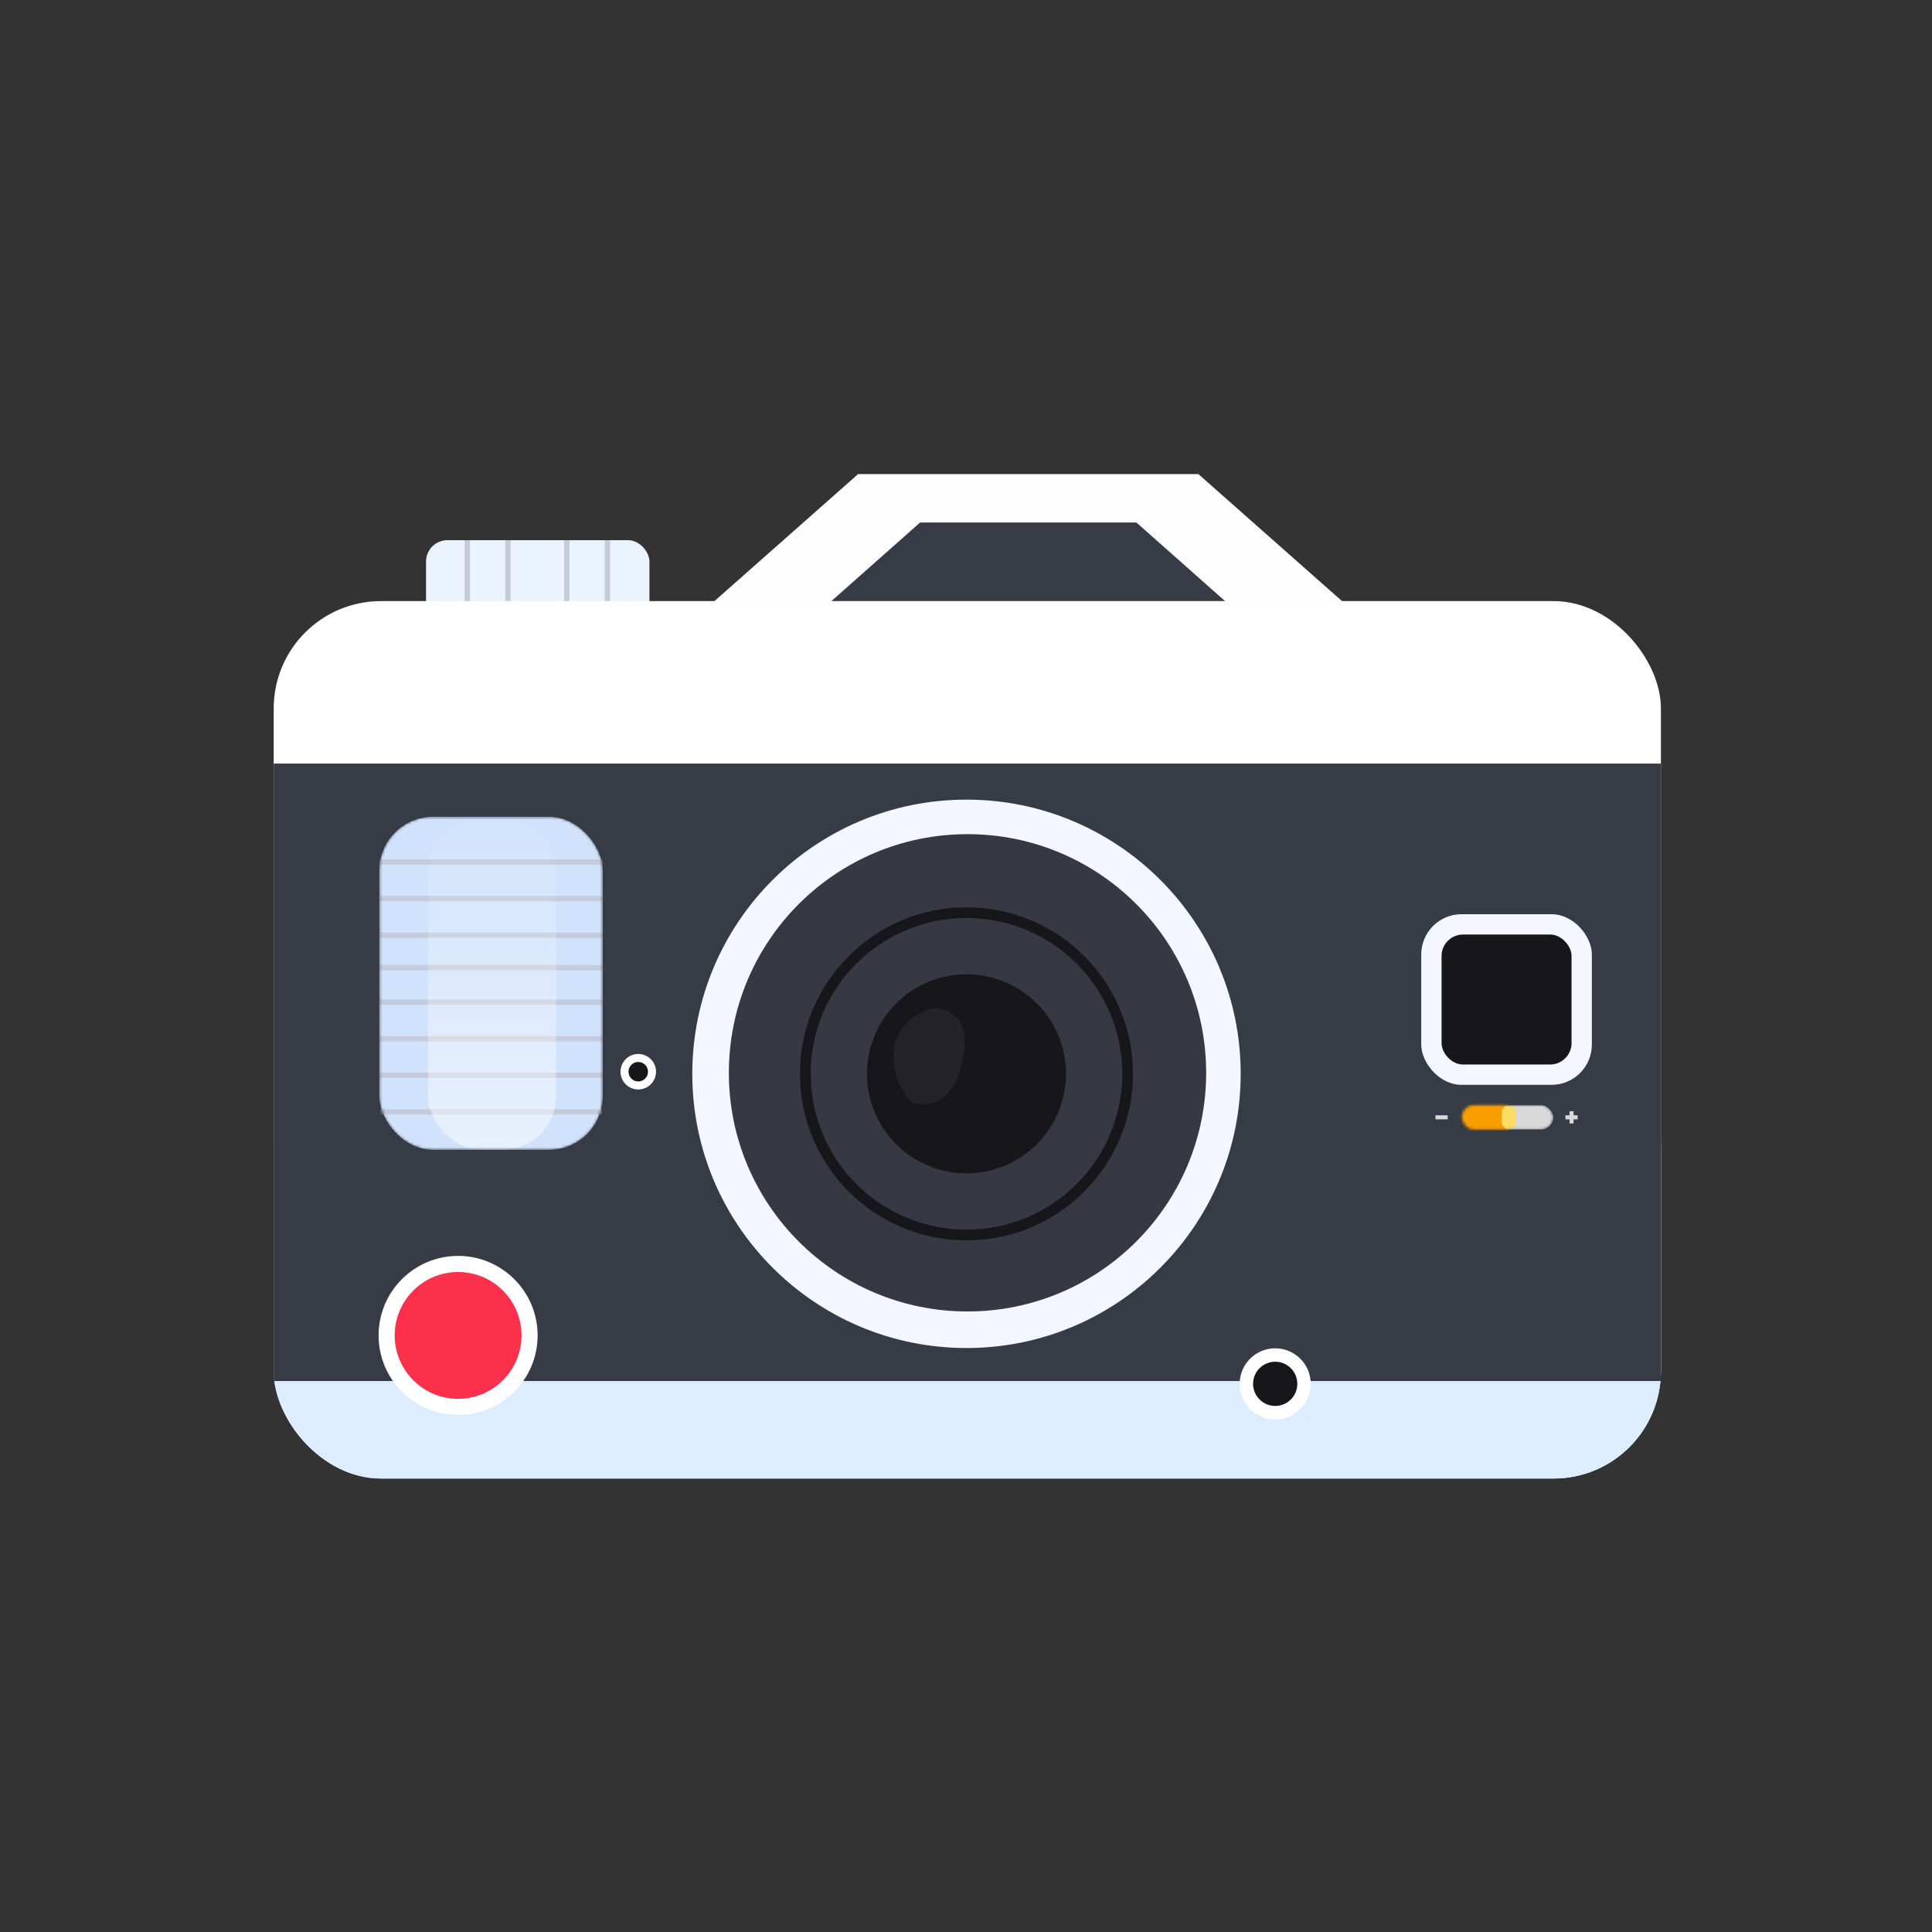 <svg width="720" height="720" viewBox="0 0 720 720" fill="none" xmlns="http://www.w3.org/2000/svg">
    
    <rect x="0" y="0" width="720" height="720" fill="#333333" stroke="none"/>
    
    <style>

        @keyframes slider {
            0%, 30%, 45%, 75%, 90%, 100% { transform: translate(0%, 0%); }
            40%, 80% { transform: translate(-1.75%, 0%); } 
            35%, 85% { transform: translate(1.75%, 0%); }
        }

        #slider {
            animation: slider 10s infinite;
        }

        @keyframes rotator {
            0%, 10%, 25%, 50%, 65%, 100% { transform: translate(0%, 0%); }
            15%, 60% { transform: translate(-0.75%, 0%); } 
            20%, 55% { transform: translate(0.75%, 0%); }
        }

        #rotator {
            animation: rotator 10s infinite;
        }

        @keyframes shutter {
            0%, 70%, 82%, 100% { transform: translate(0%, 0%); }
            75%, 77% { transform: translate(0%, 1.5%); }
        }

        #shutter {
            animation: shutter 10s infinite;
        }

        @keyframes center_lens {
            0%, 10%, 25%, 50%, 65%, 100% { transform: scale(1) }
            15%, 60% { transform: scale(1.1) } 
            20%, 55% { transform: scale(0.9) }
        }

        #center_lens {
            transform-origin: 360px 400px;
            animation: center_lens 10s infinite;
        }

        @keyframes around_lens {
            15%, 60% { transform: scale(0.9) } 
            20%, 55% { transform: scale(1.1) }
            0%, 10%, 25%, 50%, 65%, 100% { transform: scale(1) }
        }

        #around_lens {
            transform-origin: 360px 400px;
            animation: around_lens 10s infinite;
        }

        @keyframes light {
            0%, 70%, 72%, 74%, 100% { opacity: 0; transform: scale(1); }
            71%, 73% { opacity: 1; transform: scale(4); }
        }

        #light {
            opacity: 0;
            transform-origin: 216px 332px;
            animation: light 10s infinite;
        }

        @keyframes indicator {
            0%, 70%, 100% { fill: orange }
            75%, 82%  { fill: #000 }
        }

        #indicator {
            animation: indicator 10s infinite;
        }

    </style>
    
    <rect width="720" height="720" />
    <g id="camera1">
        <rect width="720" height="720" />
        <g id="camera">
            <g id="shutter">
                <mask style="mask-type:alpha" maskUnits="userSpaceOnUse" x="158" y="201" width="85"
                    height="36">
                    <rect x="158.769" y="201.304" width="83.261" height="34.818" rx="8"
                        fill="#EBF3FE" />
                </mask>
                <g mask="url(#mask0_0_1)">
                    <rect x="158.769" y="201.304" width="83.261" height="34.818" rx="8"
                        fill="#EBF3FE" />
                    <g id="rotator">
                        <line id="Line 6" x1="211.239" y1="201.304" x2="211.239" y2="249.747" stroke="#C5CBDB"
                            stroke-width="2" />
                        <line id="Line 7" x1="189.289" y1="201.304" x2="189.289" y2="249.747" stroke="#C5CBDB"
                            stroke-width="2" />
                        <line id="Line 8" x1="174.15" y1="201.304" x2="174.15" y2="249.747" stroke="#C5CBDB"
                            stroke-width="2" />
                        <line id="Line 9" x1="226.377" y1="201.304" x2="226.377" y2="249.747" stroke="#C5CBDB"
                            stroke-width="2" />
                    </g>
                </g>
            </g>
            <g id="Group 2">
                <path id="Polygon 1"
                    d="M509.978 232.716L446.586 288.762L319.803 288.762L256.411 232.716L319.803 176.67L446.586 176.67L509.978 232.716Z"
                    fill="#FFFEFF" />
                <path id="Polygon 2"
                    d="M463.806 230.446L423.5 266.171L342.889 266.171L302.583 230.446L342.889 194.72L423.5 194.72L463.806 230.446Z"
                    fill="#363B45" />
                <rect id="Rectangle 3" x="102" y="224.012" width="516.974" height="326.988" rx="40" fill="white" />
                <rect id="Rectangle 4" x="102" y="387.506" width="516.974" height="163.494" rx="40" fill="#DCEDFF" />
                <rect id="Rectangle 6" x="102" y="284.565" width="516.974" height="230.103" fill="#363B45" />
            </g>
            <circle id="Ellipse 5" cx="170.72" cy="497.672" r="26.631" fill="#FD314B" stroke="white"
                stroke-width="6" />
            <circle id="Ellipse 6" cx="475.23" cy="515.715" r="10.74" fill="#17161B" stroke="white"
                stroke-width="5" />
            <circle id="indicator" cx="237.863" cy="399.396" r="5.12" fill="#17161B" stroke="white"
                stroke-width="3" />
            <g id="sensor">
                <rect id="Rectangle 8" x="529.658" y="340.704" width="63.581" height="63.581" rx="15" fill="#F4F7FF" />
                <rect id="Rectangle 9" x="537.227" y="348.273" width="48.443" height="48.443" rx="8" fill="#17161B" />
                <g id="Group 6">
                    <mask id="mask1_0_1" style="mask-type:alpha" maskUnits="userSpaceOnUse" x="544" y="411" width="35"
                        height="10">
                        <rect id="Rectangle 13" x="544.796" y="411.854" width="34.061" height="9.083" rx="4.542"
                            fill="#D9D9D9" />
                    </mask>
                    <g mask="url(#mask1_0_1)">
                        <rect id="Rectangle 10" x="544.796" y="411.854" width="34.061" height="9.083" rx="4.542"
                            fill="#D9D9D9" />
                        <g id="slider">
                            <path id="Rectangle 11" d="M528 411H562V422H528V411Z" fill="#F89D02" />
                            <rect id="Rectangle 12" x="559.692" y="411.854" width="5.298" height="9.083" rx="2.649"
                                fill="#F9DC65" />
                        </g>
                    </g>
                </g>
                <rect id="Rectangle 13_2" x="534.956" y="415.638" width="4.542" height="1.514" fill="#D9D9D9" />
                <rect id="Rectangle 14" x="583.399" y="415.638" width="4.542" height="1.514" fill="#D9D9D9" />
                <rect id="Rectangle 15" x="586.427" y="414.125" width="4.542" height="1.514"
                    transform="rotate(90 586.427 414.125)" fill="#D9D9D9" />
            </g>
            <g id="flash">
                <mask id="mask2_0_1" style="mask-type:alpha" maskUnits="userSpaceOnUse" x="141" y="304" width="84"
                    height="125">
                    <rect id="Rectangle 7" x="141.36" y="304.372" width="83.261" height="124.134" rx="20"
                        fill="#D1E3FC" />
                </mask>
                <g mask="url(#mask2_0_1)">
                    <rect id="Rectangle 18" x="141.36" y="304.372" width="83.261" height="124.134" rx="20"
                        fill="#D1E3FC" />
                    <line id="Line 11" x1="224.62" y1="373.494" x2="141.36" y2="373.494" stroke="#C5CBDB"
                        stroke-width="2" />
                    <line id="Line 16" x1="224.62" y1="387.119" x2="141.36" y2="387.119" stroke="#C5CBDB"
                        stroke-width="2" />
                    <line id="Line 17" x1="224.62" y1="400.743" x2="141.36" y2="400.743" stroke="#C5CBDB"
                        stroke-width="2" />
                    <line id="Line 18" x1="224.62" y1="414.368" x2="141.36" y2="414.368" stroke="#C5CBDB"
                        stroke-width="2" />
                    <line id="Line 12" x1="224.62" y1="360.626" x2="141.36" y2="360.626" stroke="#C5CBDB"
                        stroke-width="2" />
                    <line id="Line 13" x1="224.62" y1="348.516" x2="141.36" y2="348.516" stroke="#C5CBDB"
                        stroke-width="2" />
                    <line id="Line 14" x1="224.62" y1="334.891" x2="141.36" y2="334.891" stroke="#C5CBDB"
                        stroke-width="2" />
                    <line id="Line 15" x1="224.62" y1="321.267" x2="141.36" y2="321.267" stroke="#C5CBDB"
                        stroke-width="2" />
                    <rect id="Rectangle 17_2" x="159.526" y="304.372" width="47.686" height="124.134" rx="20"
                        fill="url(#paint0_linear_0_1)" />
                </g>
            </g>
            <g id="lens">
                <circle id="Ellipse 1" cx="360.184" cy="400.184" r="102.184" fill="#F4F7FF" />
                <circle id="Ellipse 2" cx="360.562" cy="399.805" r="88.938" fill="#363943" />
                <circle id="around_lens" cx="360.184" cy="400.184" r="60.067" fill="#363943" stroke="#17161B"
                    stroke-width="4" />
                <g id="center_lens">
                    <circle id="Ellipse 4" cx="360.184" cy="400.184" r="37.089" fill="#17161B" />
                    <path id="Vector 1"
                        d="M332.935 393.372C333.017 382.84 342.068 376.475 348.452 375.584C355.191 376.56 361.289 380.172 359.048 393.372C356.37 409.151 348.824 412.855 340.504 411.159C337.317 408.905 332.863 402.483 332.935 393.372Z"
                        fill="#242328" />
                </g>
            </g>
            <path id="light"
                d="M260.396 331.698C235.71 331.698 215.698 311.686 215.698 287C215.698 311.686 195.686 331.698 171 331.698C195.686 331.698 215.698 351.71 215.698 376.396C215.698 351.71 235.71 331.698 260.396 331.698Z"
                fill="white" />
        </g>
    </g>
    <defs>
        <linearGradient id="paint0_linear_0_1" x1="183.369" y1="304.372" x2="183.369" y2="428.506"
            gradientUnits="userSpaceOnUse">
            <stop stop-color="#FFFEFF" stop-opacity="0" />
            <stop offset="1" stop-color="#FFFEFF" stop-opacity="0.5" />
        </linearGradient>
    </defs>
</svg>